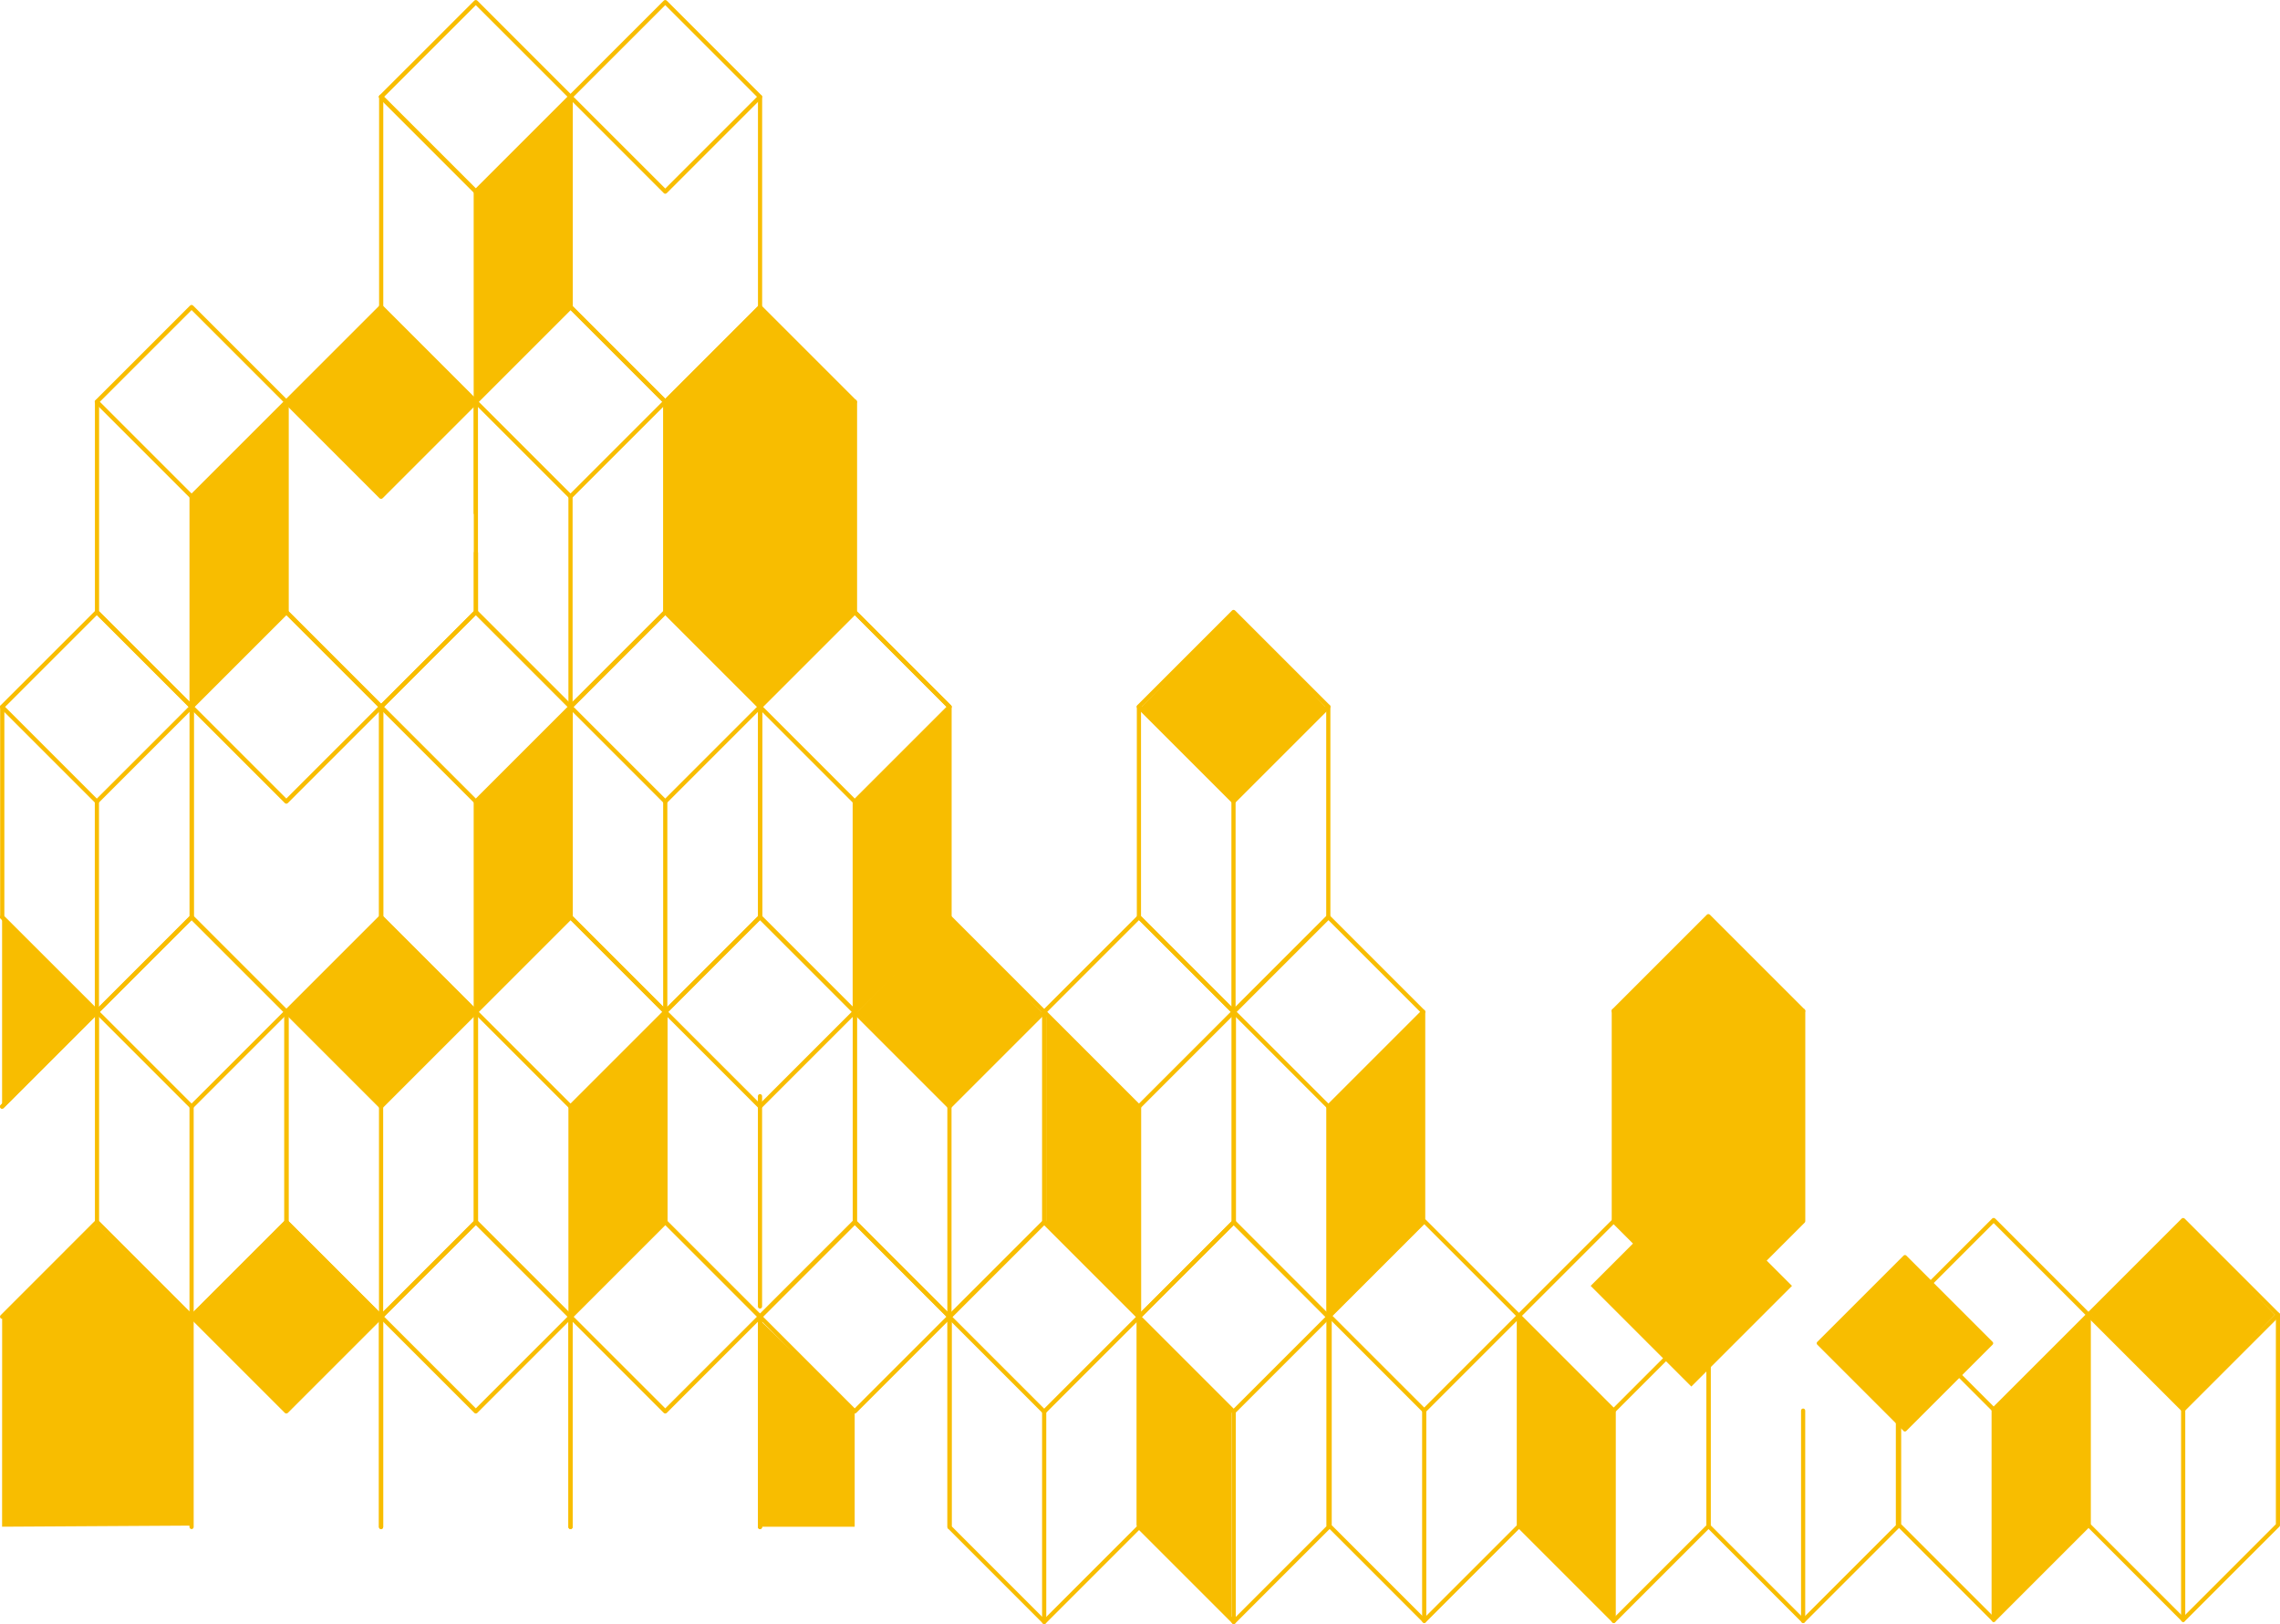 <?xml version="1.0" encoding="UTF-8"?>
<svg id="Capa_2" data-name="Capa 2" xmlns="http://www.w3.org/2000/svg" viewBox="0 0 392.73 279.79">
  <defs>
    <style>
      .cls-1 {
        fill: #f8bd00;
      }
    </style>
  </defs>
  <g id="Layer_3" data-name="Layer 3">
    <g>
      <path class="cls-1" d="m81.7,138.35l-16.32-16.32c-.14-.14-.14-.37,0-.52l16.32-16.32c.14-.14.37-.14.52,0l16.32,16.32c.07.07.11.16.11.26,0,.1-.04.19-.11.26l-16.32,16.32c-.07.07-.16.11-.26.11s-.19-.04-.26-.11Zm.26-32.38l-15.8,15.8,15.8,15.8,15.8-15.8-15.8-15.8Z"/>
      <path class="cls-1" d="m81.95,174.69c.09,0,.19-.04.26-.11l16.32-16.32c.07-.07.11-.16.11-.26v-36.23c0-.2-.16-.36-.36-.36s-.36.16-.36.36v36.08s-15.95,15.95-15.95,15.95l-15.95-15.95v-36.08c0-.2-.16-.36-.36-.36s-.36.16-.36.36v36.23c0,.1.04.19.11.26l16.32,16.32c.07.07.16.11.26.11Z"/>
      <path class="cls-1" d="m81.95,174.69c.2,0,.36-.16.36-.36v-36.23c0-.2-.16-.36-.36-.36s-.36.16-.36.36v36.23c0,.2.16.36.36.36Z"/>
      <polygon class="cls-1" points="81.95 138.09 98.27 121.78 98.27 158 81.95 174.32 81.95 138.09"/>
      <path class="cls-1" d="m98.01,85.8l-16.32-16.32c-.07-.07-.11-.16-.11-.26s.04-.19.11-.26l16.32-16.32c.14-.14.37-.14.52,0l16.32,16.32c.14.14.14.37,0,.52l-16.32,16.32c-.07.07-.16.11-.26.11s-.19-.04-.26-.11Zm.26-32.38l-15.8,15.8,15.8,15.8,15.8-15.8-15.8-15.8Z"/>
      <path class="cls-1" d="m114.33,33.26l-16.32-16.32c-.14-.14-.14-.37,0-.52L114.33.11c.14-.14.37-.14.52,0l16.32,16.32c.14.14.14.37,0,.52l-16.32,16.32c-.07.07-.16.11-.26.11s-.19-.04-.26-.11Zm.26-32.38l-15.8,15.8,15.8,15.8,15.8-15.8L114.59.88Z"/>
      <path class="cls-1" d="m81.7,33.26l-16.32-16.32c-.14-.14-.14-.37,0-.52L81.7.11c.14-.14.37-.14.52,0l16.32,16.32c.14.14.14.37,0,.52l-16.32,16.32c-.07.07-.16.11-.26.11s-.19-.04-.26-.11Zm.26-32.38l-15.8,15.8,15.8,15.8,15.8-15.8L81.95.88Z"/>
      <path class="cls-1" d="m98.27,122.14c.09,0,.19-.04.26-.11l16.32-16.32c.07-.07.11-.16.11-.26v-36.23c0-.2-.16-.36-.36-.36s-.36.16-.36.36v36.08s-15.95,15.95-15.95,15.95l-15.95-15.95v-10.06c0-.2-.16-.36-.36-.36s-.36.16-.36.36v10.21c0,.1.04.19.11.26l16.32,16.32c.07.07.16.11.26.11Z"/>
      <path class="cls-1" d="m81.95,88.75c.2,0,.36-.16.36-.36v-19.16c0-.2-.16-.36-.36-.36s-.36.16-.36.36v19.16c0,.2.16.36.36.36Z"/>
      <path class="cls-1" d="m98.27,122.14c.2,0,.36-.16.36-.36v-36.23c0-.2-.16-.36-.36-.36s-.36.16-.36.36v36.23c0,.2.16.36.36.36Z"/>
      <path class="cls-1" d="m32.74,190.9l-16.32-16.32c-.14-.14-.14-.37,0-.52l16.32-16.32c.14-.14.37-.14.52,0l16.32,16.32c.14.14.14.37,0,.52l-16.32,16.32c-.07.07-.16.11-.26.11s-.19-.04-.26-.11Zm.26-32.38l-15.8,15.8,15.8,15.8,15.8-15.8-15.8-15.8Z"/>
      <path class="cls-1" d="m33,227.23c.09,0,.19-.04.26-.11l16.32-16.32c.07-.07.11-.16.11-.26v-36.23c0-.2-.16-.36-.36-.36s-.36.16-.36.36v36.08s-15.95,15.95-15.95,15.95l-15.95-15.95v-36.08c0-.2-.16-.36-.36-.36s-.36.16-.36.36v36.23c0,.1.04.19.11.26l16.32,16.32c.07.07.16.11.26.11Z"/>
      <path class="cls-1" d="m33,227.23c.2,0,.36-.16.36-.36v-36.23c0-.2-.16-.36-.36-.36s-.36.16-.36.36v36.23c0,.2.16.36.36.36Z"/>
      <path class="cls-1" d="m16.43,138.35L.11,122.03c-.14-.14-.14-.37,0-.52l16.32-16.32c.14-.14.37-.14.52,0l16.32,16.32c.14.14.14.37,0,.52l-16.32,16.32c-.07.07-.16.11-.26.11s-.19-.04-.26-.11Zm.26-32.38L.88,121.78l15.8,15.8,15.8-15.8-15.8-15.8Z"/>
      <path class="cls-1" d="m16.68,174.69c.09,0,.19-.04.26-.11l16.32-16.32c.07-.07.11-.16.11-.26v-36.23c0-.2-.16-.36-.36-.36s-.36.16-.36.36v36.08s-15.95,15.95-15.95,15.95l-15.95-15.95v-36.08c0-.2-.16-.36-.36-.36s-.36.16-.36.36v36.23c0,.1.04.19.11.26l16.32,16.32c.07.07.16.11.26.11Z"/>
      <path class="cls-1" d="m.36,191c.09,0,.19-.04.26-.11l16.32-16.32c.07-.07.11-.16.11-.26v-36.23c0-.2-.16-.36-.36-.36s-.36.16-.36.36v36.08S.11,190.38.11,190.38c-.14.14-.14.37,0,.52.07.07.16.11.26.11Z"/>
      <g>
        <rect class="cls-1" x="54.1" y="162.78" width="23.08" height="23.08" transform="translate(235.31 251.17) rotate(135)"/>
        <path class="cls-1" d="m65.38,190.9l-16.32-16.32c-.14-.14-.14-.37,0-.52l16.32-16.32c.14-.14.37-.14.52,0l16.32,16.32c.14.14.14.37,0,.52l-16.32,16.32c-.07.07-.16.11-.26.11s-.19-.04-.26-.11Zm.26-32.38l-15.8,15.8,15.8,15.8,15.8-15.8-15.8-15.8Z"/>
      </g>
      <g>
        <polyline class="cls-1" points=".36 190.64 16.68 174.32 .36 158"/>
        <path class="cls-1" d="m.36,191c.09,0,.19-.04.26-.11l16.32-16.32c.14-.14.14-.37,0-.52L.62,157.75c-.14-.14-.37-.14-.52,0s-.14.37,0,.52l16.06,16.06L.11,190.38c-.14.14-.14.37,0,.52.07.07.16.11.26.11Z"/>
      </g>
      <g>
        <rect class="cls-1" x="54.1" y="57.69" width="23.08" height="23.08" transform="translate(161 71.77) rotate(135)"/>
        <path class="cls-1" d="m65.38,85.8l-16.32-16.32c-.14-.14-.14-.37,0-.52l16.32-16.32c.14-.14.37-.14.52,0l16.32,16.32c.14.14.14.37,0,.52l-16.32,16.32c-.07.07-.16.11-.26.11s-.19-.04-.26-.11Zm.26-32.38l-15.8,15.8,15.8,15.8,15.8-15.8-15.8-15.8Z"/>
      </g>
      <path class="cls-1" d="m65.64,227.23c.09,0,.19-.04.26-.11l16.32-16.32c.07-.07.11-.16.11-.26v-36.23c0-.2-.16-.36-.36-.36s-.36.16-.36.36v36.08s-15.95,15.95-15.95,15.95l-15.95-15.95v-36.08c0-.2-.16-.36-.36-.36s-.36.16-.36.36v36.23c0,.1.04.19.11.26l16.32,16.32c.07.07.16.11.26.11Z"/>
      <path class="cls-1" d="m65.64,227.23c.2,0,.36-.16.36-.36v-36.23c0-.2-.16-.36-.36-.36s-.36.16-.36.36v36.23c0,.2.16.36.36.36Z"/>
      <path class="cls-1" d="m130.91,225.44c.2,0,.36-.16.36-.36v-36.23c0-.2-.16-.36-.36-.36s-.36.16-.36.36v36.23c0,.2.16.36.36.36Z"/>
      <path class="cls-1" d="m98.01,190.9l-16.32-16.32c-.07-.07-.11-.16-.11-.26s.04-.19.11-.26l16.32-16.32c.14-.14.37-.14.52,0l16.32,16.32c.14.14.14.37,0,.52l-16.32,16.32c-.07.07-.16.11-.26.11s-.19-.04-.26-.11Zm.26-32.38l-15.8,15.8,15.8,15.8,15.8-15.8-15.8-15.8Z"/>
      <path class="cls-1" d="m98.27,227.23c.09,0,.19-.04.26-.11l16.32-16.32c.07-.07.11-.16.11-.26v-36.23c0-.2-.16-.36-.36-.36s-.36.16-.36.36v36.08s-15.95,15.95-15.95,15.95l-15.95-15.95v-36.08c0-.2-.16-.36-.36-.36s-.36.16-.36.36v36.23c0,.1.04.19.11.26l16.32,16.32c.07.07.16.11.26.11Z"/>
      <path class="cls-1" d="m98.27,227.23c.2,0,.36-.16.36-.36v-36.23c0-.2-.16-.36-.36-.36s-.36.16-.36.36v36.23c0,.2.16.36.36.36Z"/>
      <polygon class="cls-1" points="98.27 190.64 114.59 174.32 114.59 210.55 98.27 226.87 98.27 190.64"/>
      <polygon class="cls-1" points="147.22 137.84 163.54 121.52 163.54 157.75 147.22 174.07 147.22 137.84"/>
      <polygon class="cls-1" points="228.81 190.64 245.13 174.32 245.13 210.55 228.81 226.87 228.81 190.64"/>
      <polygon class="cls-1" points="343.41 243.02 359.73 226.7 359.73 262.93 343.41 279.25 343.41 243.02"/>
      <polygon class="cls-1" points="277.96 242.83 261.64 226.51 261.64 262.74 277.96 279.06 277.96 242.83"/>
      <polygon class="cls-1" points="212.13 242.83 195.81 226.51 195.81 262.74 212.13 279.06 212.13 242.83"/>
      <polygon class="cls-1" points="196.54 190.64 180.22 174.32 180.22 210.55 196.54 226.87 196.54 190.64"/>
      <path class="cls-1" d="m114.33,138.35l-16.32-16.32c-.14-.14-.14-.37,0-.52l16.32-16.32c.14-.14.37-.14.52,0l16.32,16.32c.14.14.14.37,0,.52l-16.32,16.32c-.07.07-.16.11-.26.11s-.19-.04-.26-.11Zm.26-32.38l-15.8,15.8,15.8,15.8,15.8-15.8-15.8-15.8Z"/>
      <path class="cls-1" d="m114.59,174.69c.09,0,.19-.04.26-.11l16.32-16.32c.07-.07.11-.16.11-.26v-36.23c0-.2-.16-.36-.36-.36s-.36.16-.36.36v36.08s-15.95,15.95-15.95,15.95l-15.95-15.95v-36.08c0-.2-.16-.36-.36-.36s-.36.16-.36.36v36.23c0,.1.04.19.11.26l16.32,16.32c.07.07.16.11.26.11Z"/>
      <path class="cls-1" d="m49.06,138.35l-16.32-16.32c-.14-.14-.14-.37,0-.52l16.32-16.32c.14-.14.37-.14.52,0l16.32,16.32c.14.14.14.37,0,.52l-16.32,16.32c-.07.07-.16.11-.26.11s-.19-.04-.26-.11Zm.26-32.38l-15.8,15.8,15.8,15.8,15.8-15.8-15.8-15.8Z"/>
      <path class="cls-1" d="m49.32,174.69c.09,0,.19-.04.26-.11l16.32-16.32c.07-.07.11-.16.11-.26v-36.23c0-.2-.16-.36-.36-.36s-.36.16-.36.36v36.08s-15.95,15.95-15.95,15.95l-15.95-15.95v-36.08c0-.2-.16-.36-.36-.36s-.36.16-.36.36v36.23c0,.1.04.19.11.26l16.32,16.32c.07.07.16.11.26.11Z"/>
      <path class="cls-1" d="m130.65,85.8l-16.32-16.32c-.14-.14-.14-.37,0-.52l16.32-16.32c.14-.14.37-.14.52,0l16.32,16.32c.14.14.14.37,0,.52l-16.32,16.32c-.07.07-.16.11-.26.11s-.19-.04-.26-.11Zm.26-32.38l-15.8,15.8,15.8,15.8,15.8-15.8-15.8-15.8Z"/>
      <path class="cls-1" d="m130.91,122.14c.09,0,.19-.04.26-.11l16.32-16.32c.07-.07.11-.16.11-.26v-36.23c0-.2-.16-.36-.36-.36s-.36.16-.36.36v36.08s-15.95,15.95-15.95,15.95l-15.95-15.95v-36.08c0-.2-.16-.36-.36-.36s-.36.16-.36.36v36.23c0,.1.04.19.11.26l16.32,16.32c.07.07.16.11.26.11Z"/>
      <path class="cls-1" d="m163.54,122.14c.09,0,.19-.04.26-.11.14-.14.14-.37,0-.52l-16.21-16.21v-36.08c0-.2-.16-.36-.36-.36s-.36.16-.36.36v36.23c0,.1.04.19.11.26l16.32,16.32c.07.07.16.11.26.11Z"/>
      <path class="cls-1" d="m114.59,69.59c.09,0,.19-.04.26-.11l16.32-16.32c.07-.07.11-.16.11-.26V16.68c0-.2-.16-.36-.36-.36s-.36.16-.36.36v36.08s-15.95,15.95-15.95,15.95l-15.95-15.95V16.68c0-.2-.16-.36-.36-.36s-.36.16-.36.36v36.23c0,.1.04.19.11.26l16.32,16.32c.07.07.16.11.26.11Z"/>
      <path class="cls-1" d="m81.95,33.36c.09,0,.19-.04.26-.11l16.32-16.32c.14-.14.14-.37,0-.52s-.37-.14-.52,0l-16.06,16.06-16.06-16.06c-.14-.14-.37-.14-.52,0s-.14.37,0,.52l16.32,16.32c.07.07.16.11.26.11Z"/>
      <path class="cls-1" d="m81.95,69.59c.09,0,.19-.04.26-.11l16.32-16.32c.07-.07.11-.16.11-.26V16.68c0-.2-.16-.36-.36-.36s-.36.16-.36.36v36.08s-15.95,15.95-15.95,15.95l-15.95-15.95V16.68c0-.2-.16-.36-.36-.36s-.36.16-.36.36v36.23c0,.1.04.19.11.26l16.32,16.32c.07.07.16.11.26.11Z"/>
      <path class="cls-1" d="m130.65,190.9l-16.32-16.32c-.14-.14-.14-.37,0-.52l16.32-16.32c.14-.14.37-.14.52,0l16.32,16.32c.14.14.14.37,0,.52l-16.32,16.32c-.07.07-.16.11-.26.11s-.19-.04-.26-.11Zm.26-32.38l-15.8,15.8,15.8,15.8,15.8-15.8-15.8-15.8Z"/>
      <path class="cls-1" d="m130.91,227.23c.09,0,.19-.04.26-.11l16.32-16.32c.07-.07.11-.16.11-.26v-36.23c0-.2-.16-.36-.36-.36s-.36.16-.36.36v36.08s-15.95,15.95-15.95,15.95l-15.95-15.95v-36.08c0-.2-.16-.36-.36-.36s-.36.16-.36.36v36.23c0,.1.04.19.11.26l16.32,16.32c.07.07.16.11.26.11Z"/>
      <path class="cls-1" d="m146.97,243.41l-16.32-16.32c-.14-.14-.14-.37,0-.52l16.32-16.32c.14-.14.37-.14.52,0l16.32,16.32c.14.14.14.37,0,.52l-16.32,16.32c-.07.07-.16.11-.26.11s-.19-.04-.26-.11Zm.26-32.38l-15.8,15.8,15.8,15.8,15.8-15.8-15.8-15.8Z"/>
      <path class="cls-1" d="m163.54,263.43c.2,0,.36-.16.36-.36v-36.23c0-.2-.16-.36-.36-.36s-.36.16-.36.36v36.23c0,.2.16.36.36.36Z"/>
      <path class="cls-1" d="m130.91,263.43c.2,0,.36-.16.36-.36v-36.23c0-.2-.16-.36-.36-.36s-.36.16-.36.36v36.23c0,.2.16.36.36.36Z"/>
      <path class="cls-1" d="m114.33,243.41l-16.32-16.32c-.14-.14-.14-.37,0-.52l16.32-16.32c.14-.14.37-.14.52,0l16.32,16.32c.14.14.14.37,0,.52l-16.32,16.32c-.07.07-.16.11-.26.11s-.19-.04-.26-.11Zm.26-32.38l-15.8,15.8,15.8,15.8,15.8-15.8-15.8-15.8Z"/>
      <path class="cls-1" d="m130.91,263.43c.2,0,.36-.16.36-.36v-36.23c0-.2-.16-.36-.36-.36s-.36.16-.36.36v36.23c0,.2.16.36.36.36Z"/>
      <path class="cls-1" d="m98.27,263.43c.2,0,.36-.16.36-.36v-36.23c0-.2-.16-.36-.36-.36s-.36.16-.36.36v36.23c0,.2.16.36.36.36Z"/>
      <path class="cls-1" d="m81.7,243.41l-16.32-16.32c-.14-.14-.14-.37,0-.52l16.32-16.32c.14-.14.37-.14.52,0l16.32,16.32c.14.14.14.37,0,.52l-16.32,16.32c-.07.07-.16.11-.26.11s-.19-.04-.26-.11Zm.26-32.38l-15.8,15.8,15.8,15.8,15.8-15.8-15.8-15.8Z"/>
      <path class="cls-1" d="m.37,227.2c.09,0,.19-.04.26-.11l16.06-16.06,16.06,16.06c.14.14.37.14.52,0s.14-.37,0-.52l-16.32-16.32c-.14-.14-.37-.14-.52,0L.11,226.58c-.14.14-.14.37,0,.52.07.07.16.11.26.11Z"/>
      <path class="cls-1" d="m98.27,263.43c.2,0,.36-.16.36-.36v-36.23c0-.2-.16-.36-.36-.36s-.36.16-.36.36v36.23c0,.2.16.36.36.36Z"/>
      <path class="cls-1" d="m65.64,263.43c.2,0,.36-.16.36-.36v-36.23c0-.2-.16-.36-.36-.36s-.36.16-.36.36v36.23c0,.2.16.36.36.36Z"/>
      <path class="cls-1" d="m65.38,85.81l-16.32-16.32c-.14-.14-.14-.37,0-.52l16.32-16.32c.14-.14.37-.14.52,0l16.32,16.32c.14.14.14.37,0,.52l-16.32,16.32c-.07.07-.16.11-.26.11s-.19-.04-.26-.11Zm.26-32.38l-15.8,15.8,15.8,15.8,15.8-15.8-15.8-15.8Z"/>
      <path class="cls-1" d="m65.64,122.14c.1,0,.19-.04.26-.11l16.32-16.32c.07-.07.11-.16.11-.26v-36.23c0-.2-.16-.36-.36-.36s-.36.16-.36.36v36.08s-15.95,15.95-15.95,15.95l-15.95-15.95v-36.08c0-.2-.16-.36-.36-.36s-.36.16-.36.36v36.23c0,.1.04.19.11.26l16.32,16.32c.07.07.16.11.26.11Z"/>
      <g>
        <rect class="cls-1" x="37.78" y="215.29" width="23.08" height="23.08" transform="translate(244.59 352.35) rotate(135)"/>
        <path class="cls-1" d="m49.06,243.41l-16.32-16.32c-.14-.14-.14-.37,0-.52l16.32-16.32c.14-.14.38-.14.52,0l16.32,16.32c.14.14.14.37,0,.52l-16.32,16.32c-.07.07-.16.11-.26.11s-.19-.04-.26-.11Zm.26-32.38l-15.8,15.8,15.8,15.8,15.8-15.8-15.8-15.8Z"/>
      </g>
      <path class="cls-1" d="m65.64,263.43c.2,0,.36-.16.36-.36v-36.23c0-.2-.16-.36-.36-.36s-.36.16-.36.36v36.23c0,.2.16.36.36.36Z"/>
      <path class="cls-1" d="m33,263.43c.2,0,.36-.16.36-.36v-36.23c0-.2-.16-.36-.36-.36s-.36.16-.36.36v36.23c0,.2.16.36.36.36Z"/>
      <path class="cls-1" d="m114.59,174.69c.2,0,.36-.16.36-.36v-36.23c0-.2-.16-.36-.36-.36s-.36.16-.36.36v36.23c0,.2.16.36.36.36Z"/>
      <path class="cls-1" d="m146.97,138.35l-16.32-16.32c-.14-.14-.14-.37,0-.52l16.32-16.32c.14-.14.37-.14.52,0l16.32,16.32c.14.14.14.37,0,.52l-16.32,16.32c-.07.07-.16.11-.26.11s-.19-.04-.26-.11Zm.26-32.38l-15.8,15.8,15.8,15.8,15.8-15.8-15.8-15.8Z"/>
      <path class="cls-1" d="m147.23,174.69c.09,0,.19-.04.26-.11l16.32-16.32c.07-.07.11-.16.11-.26v-36.23c0-.2-.16-.36-.36-.36s-.36.16-.36.36v36.08s-15.95,15.95-15.95,15.95l-15.95-15.95v-36.08c0-.2-.16-.36-.36-.36s-.36.16-.36.36v36.23c0,.1.04.19.11.26l16.32,16.32c.07.07.16.11.26.11Z"/>
      <path class="cls-1" d="m147.23,174.69c.2,0,.36-.16.36-.36v-36.23c0-.2-.16-.36-.36-.36s-.36.16-.36.36v36.23c0,.2.16.36.36.36Z"/>
      <polygon class="cls-1" points="33 85.29 49.32 68.97 49.32 105.2 33 121.52 33 85.29"/>
      <polygon class="cls-1" points="81.95 33 98.27 16.68 98.27 52.91 81.95 69.23 81.95 33"/>
      <path class="cls-1" d="m32.74,85.8l-16.32-16.32c-.14-.14-.14-.37,0-.52l16.32-16.32c.14-.14.37-.14.52,0l16.32,16.32c.14.14.14.37,0,.52l-16.32,16.32c-.07.07-.16.11-.26.11s-.19-.04-.26-.11Zm.26-32.38l-15.8,15.8,15.8,15.8,15.8-15.8-15.8-15.8Z"/>
      <path class="cls-1" d="m33,122.14c.09,0,.19-.04.26-.11l16.32-16.32c.07-.07.11-.16.11-.26v-36.23c0-.2-.16-.36-.36-.36s-.36.16-.36.36v36.08s-15.95,15.95-15.95,15.95l-15.95-15.95v-36.08c0-.2-.16-.36-.36-.36s-.36.16-.36.36v36.23c0,.1.04.19.11.26l16.32,16.32c.07.07.16.11.26.11Z"/>
      <path class="cls-1" d="m33,122.14c.2,0,.36-.16.36-.36v-36.23c0-.2-.16-.36-.36-.36s-.36.16-.36.36v36.23c0,.2.16.36.36.36Z"/>
      <polygon class="cls-1" points="147.22 243.15 147.22 263.02 130.91 263.02 130.91 227.46 147.22 243.15"/>
      <polygon class="cls-1" points=".37 226.83 .36 263.02 33 262.83 32.67 226.83 16.68 210.95 .37 226.83"/>
      <path class="cls-1" d="m81.95,69.59c.2,0,.36-.16.36-.36v-36.23c0-.2-.16-.36-.36-.36s-.36.16-.36.36v36.23c0,.2.16.36.36.36Z"/>
      <path class="cls-1" d="m147.22,105.46l-16.32,15.92-16.32-15.92.19-36.42,16.13-16.13s16.32,15.83,16.32,17.01c0,1.18,0,35.54,0,35.54Z"/>
      <path class="cls-1" d="m163.28,190.9l-16.32-16.32c-.14-.14-.14-.37,0-.52l16.32-16.32c.14-.14.37-.14.52,0l16.32,16.32c.14.14.14.37,0,.52l-16.32,16.32c-.07.07-.16.11-.26.11s-.19-.04-.26-.11Zm.26-32.38l-15.8,15.8,15.8,15.8,15.8-15.8-15.8-15.8Z"/>
      <path class="cls-1" d="m163.54,227.23c.09,0,.19-.04.26-.11l16.32-16.32c.07-.07.11-.16.11-.26v-36.23c0-.2-.16-.36-.36-.36s-.36.16-.36.36v36.08s-15.95,15.95-15.95,15.95l-15.95-15.95v-36.08c0-.2-.16-.36-.36-.36s-.36.16-.36.36v36.23c0,.1.04.19.11.26l16.32,16.32c.07.07.16.11.26.11Z"/>
      <path class="cls-1" d="m163.54,227.23c.2,0,.36-.16.36-.36v-36.23c0-.2-.16-.36-.36-.36s-.36.16-.36.36v36.23c0,.2.16.36.36.36Z"/>
      <path class="cls-1" d="m179.6,243.46l-16.32-16.32c-.14-.14-.14-.37,0-.52l16.32-16.32c.14-.14.37-.14.52,0l16.32,16.32c.14.14.14.37,0,.52l-16.32,16.32c-.07.07-.16.11-.26.11s-.19-.04-.26-.11Zm.26-32.38l-15.8,15.8,15.8,15.8,15.8-15.8-15.8-15.8Z"/>
      <path class="cls-1" d="m179.86,279.79c.09,0,.19-.04.26-.11l16.32-16.32c.07-.07.11-.16.11-.26v-36.23c0-.2-.16-.36-.36-.36s-.36.16-.36.36v36.08s-15.95,15.95-15.95,15.95l-15.95-15.95v-36.08c0-.2-.16-.36-.36-.36s-.36.16-.36.36v36.23c0,.1.04.19.11.26l16.32,16.32c.07.07.16.11.26.11Z"/>
      <path class="cls-1" d="m179.86,279.79c.2,0,.36-.16.36-.36v-36.23c0-.2-.16-.36-.36-.36s-.36.16-.36.36v36.23c0,.2.16.36.36.36Z"/>
      <path class="cls-1" d="m212.24,243.46l-16.32-16.32c-.14-.14-.14-.37,0-.52l16.32-16.32c.14-.14.37-.14.52,0l16.32,16.32c.14.14.14.37,0,.52l-16.32,16.32c-.07.07-.16.11-.26.11s-.19-.04-.26-.11Zm.26-32.38l-15.8,15.8,15.8,15.8,15.8-15.8-15.8-15.8Z"/>
      <path class="cls-1" d="m212.5,279.79c.09,0,.19-.04.26-.11l16.32-16.32c.07-.07.11-.16.11-.26v-36.23c0-.2-.16-.36-.36-.36s-.36.16-.36.36v36.08s-15.95,15.95-15.95,15.95l-15.95-15.95v-36.08c0-.2-.16-.36-.36-.36s-.36.16-.36.36v36.23c0,.1.04.19.11.26l16.32,16.32c.07.07.16.11.26.11Z"/>
      <path class="cls-1" d="m212.5,279.79c.2,0,.36-.16.36-.36v-36.23c0-.2-.16-.36-.36-.36s-.36.16-.36.36v36.23c0,.2.16.36.36.36Z"/>
      <path class="cls-1" d="m195.93,190.9l-16.32-16.32c-.14-.14-.14-.37,0-.52l16.32-16.32c.14-.14.37-.14.52,0l16.32,16.32c.14.14.14.37,0,.52l-16.32,16.32c-.07.07-.16.11-.26.11s-.19-.04-.26-.11Zm.26-32.38l-15.8,15.8,15.8,15.8,15.8-15.8-15.8-15.8Z"/>
      <path class="cls-1" d="m196.19,227.23c.09,0,.19-.04.26-.11l16.32-16.32c.07-.07.11-.16.11-.26v-36.23c0-.2-.16-.36-.36-.36s-.36.16-.36.36v36.08s-15.95,15.95-15.95,15.95l-15.95-15.95v-36.08c0-.2-.16-.36-.36-.36s-.36.16-.36.36v36.23c0,.1.04.19.11.26l16.32,16.32c.07.07.16.11.26.11Z"/>
      <path class="cls-1" d="m196.19,227.23c.2,0,.36-.16.36-.36v-36.23c0-.2-.16-.36-.36-.36s-.36.16-.36.36v36.23c0,.2.16.36.36.36Z"/>
      <path class="cls-1" d="m228.56,190.9l-16.32-16.32c-.14-.14-.14-.37,0-.52l16.32-16.32c.14-.14.37-.14.52,0l16.32,16.32c.14.14.14.37,0,.52l-16.32,16.32c-.07.07-.16.11-.26.11s-.19-.04-.26-.11Zm.26-32.38l-15.8,15.8,15.8,15.8,15.8-15.8-15.8-15.8Z"/>
      <path class="cls-1" d="m228.81,227.23c.09,0,.19-.04.26-.11l16.32-16.32c.07-.07.11-.16.11-.26v-36.23c0-.2-.16-.36-.36-.36s-.36.16-.36.36v36.08s-15.95,15.95-15.95,15.95l-15.95-15.95v-36.08c0-.2-.16-.36-.36-.36s-.36.16-.36.36v36.23c0,.1.04.19.11.26l16.32,16.32c.07.07.16.11.26.11Z"/>
      <path class="cls-1" d="m228.81,227.23c.2,0,.36-.16.36-.36v-36.23c0-.2-.16-.36-.36-.36s-.36.16-.36.36v36.23c0,.2.16.36.36.36Z"/>
      <path class="cls-1" d="m212.22,138.33l-16.32-16.32c-.14-.14-.14-.37,0-.52l16.32-16.32c.14-.14.37-.14.52,0l16.32,16.32c.14.14.14.37,0,.52l-16.32,16.32c-.07.07-.16.11-.26.11s-.19-.04-.26-.11Zm.26-32.38l-15.8,15.8,15.8,15.8,15.8-15.8-15.8-15.8Z"/>
      <path class="cls-1" d="m212.47,174.67c.09,0,.19-.04.26-.11l16.32-16.32c.07-.07.11-.16.11-.26v-36.23c0-.2-.16-.36-.36-.36s-.36.16-.36.36v36.08s-15.95,15.95-15.95,15.95l-15.95-15.95v-36.08c0-.2-.16-.36-.36-.36s-.36.16-.36.36v36.23c0,.1.04.19.11.26l16.32,16.32c.07.07.16.11.26.11Z"/>
      <path class="cls-1" d="m212.47,174.67c.2,0,.36-.16.36-.36v-36.23c0-.2-.16-.36-.36-.36s-.36.16-.36.36v36.23c0,.2.16.36.36.36Z"/>
      <path class="cls-1" d="m245.06,243.27l-16.32-16.32c-.14-.14-.14-.37,0-.52l16.32-16.32c.14-.14.37-.14.52,0l16.32,16.32c.14.14.14.37,0,.52l-16.32,16.32c-.07.07-.16.11-.26.11s-.19-.04-.26-.11Zm.26-32.38l-15.8,15.8,15.8,15.8,15.8-15.8-15.8-15.8Z"/>
      <path class="cls-1" d="m245.32,279.6c.09,0,.19-.04.26-.11l16.32-16.32c.07-.07.11-.16.11-.26v-36.23c0-.2-.16-.36-.36-.36s-.36.16-.36.36v36.08s-15.95,15.95-15.95,15.95l-15.95-15.95v-36.08c0-.2-.16-.36-.36-.36s-.36.16-.36.36v36.23c0,.1.04.19.11.26l16.32,16.32c.07.07.16.11.26.11Z"/>
      <path class="cls-1" d="m245.32,279.6c.2,0,.36-.16.36-.36v-36.23c0-.2-.16-.36-.36-.36s-.36.16-.36.36v36.23c0,.2.16.36.36.36Z"/>
      <path class="cls-1" d="m277.7,243.27l-16.32-16.32c-.14-.14-.14-.37,0-.52l16.32-16.32c.14-.14.37-.14.52,0l16.32,16.32c.14.14.14.37,0,.52l-16.32,16.32c-.07.07-.16.11-.26.11s-.19-.04-.26-.11Zm.26-32.38l-15.8,15.8,15.8,15.8,15.8-15.8-15.8-15.8Z"/>
      <path class="cls-1" d="m277.96,279.61c.09,0,.19-.04.26-.11l16.32-16.32c.07-.07.11-.16.11-.26v-36.23c0-.2-.16-.36-.36-.36s-.36.16-.36.36v36.08s-15.95,15.95-15.95,15.95l-15.95-15.95v-36.08c0-.2-.16-.36-.36-.36s-.36.16-.36.36v36.23c0,.1.04.19.11.26l16.32,16.32c.07.07.16.11.26.11Z"/>
      <path class="cls-1" d="m277.96,279.61c.2,0,.36-.16.36-.36v-36.23c0-.2-.16-.36-.36-.36s-.36.16-.36.36v36.23c0,.2.16.36.36.36Z"/>
      <path class="cls-1" d="m294.01,190.74l-16.32-16.32c-.14-.14-.14-.37,0-.52l16.32-16.32c.14-.14.37-.14.52,0l16.32,16.32c.14.14.14.37,0,.52l-16.32,16.32c-.07.07-.16.11-.26.11s-.19-.04-.26-.11Zm.26-32.38l-15.8,15.8,15.8,15.8,15.8-15.8-15.8-15.8Z"/>
      <path class="cls-1" d="m294.27,227.07c.09,0,.19-.04.26-.11l16.32-16.32c.07-.07.11-.16.11-.26v-36.23c0-.2-.16-.36-.36-.36s-.36.16-.36.36v36.08s-15.95,15.95-15.95,15.95l-15.95-15.95v-36.08c0-.2-.16-.36-.36-.36s-.36.16-.36.36v36.23c0,.1.04.19.11.26l16.32,16.32c.07.07.16.11.26.11Z"/>
      <path class="cls-1" d="m294.27,227.07c.2,0,.36-.16.36-.36v-36.23c0-.2-.16-.36-.36-.36s-.36.16-.36.36v36.23c0,.2.16.36.36.36Z"/>
      <path class="cls-1" d="m327.89,246.52l-14.87-14.87c-.13-.13-.13-.34,0-.47l14.87-14.87c.13-.13.34-.13.47,0l14.87,14.87c.13.13.13.34,0,.47l-14.87,14.87c-.06.06-.15.1-.24.1s-.17-.03-.24-.1Zm-36.56-42.33l-17.34,17.34,17.34,17.34,17.34-17.34-17.34-17.34Z"/>
      <path class="cls-1" d="m310.59,279.61c.09,0,.19-.04.26-.11l16.32-16.32c.07-.07.11-.16.11-.26v-36.23c0-.2-.16-.36-.36-.36s-.36.16-.36.36v36.08s-15.95,15.95-15.95,15.95l-15.95-15.95v-36.08c0-.2-.16-.36-.36-.36s-.36.16-.36.36v36.23c0,.1.04.19.11.26l16.32,16.32c.07.07.16.11.26.11Z"/>
      <path class="cls-1" d="m310.59,279.61c.2,0,.36-.16.36-.36v-36.23c0-.2-.16-.36-.36-.36s-.36.16-.36.36v36.23c0,.2.16.36.36.36Z"/>
      <path class="cls-1" d="m343.15,243.09l-16.32-16.32c-.14-.14-.14-.37,0-.52l16.32-16.32c.14-.14.37-.14.52,0l16.32,16.32c.14.14.14.37,0,.52l-16.32,16.32c-.07.07-.16.11-.26.11s-.19-.04-.26-.11Zm.26-32.38l-15.8,15.8,15.8,15.8,15.8-15.8-15.8-15.8Z"/>
      <path class="cls-1" d="m343.41,279.43c.09,0,.19-.04.26-.11l16.32-16.32c.07-.07.11-.16.11-.26v-36.23c0-.2-.16-.36-.36-.36s-.36.16-.36.36v36.08s-15.95,15.95-15.95,15.95l-15.95-15.95v-36.08c0-.2-.16-.36-.36-.36s-.36.16-.36.36v36.23c0,.1.04.19.11.26l16.32,16.32c.07.07.16.11.26.11Z"/>
      <path class="cls-1" d="m343.41,279.43c.2,0,.36-.16.36-.36v-36.23c0-.2-.16-.36-.36-.36s-.36.16-.36.36v36.23c0,.2.16.36.36.36Z"/>
      <path class="cls-1" d="m375.79,243.1l-16.32-16.32c-.14-.14-.14-.37,0-.52l16.32-16.32c.14-.14.37-.14.52,0l16.32,16.32c.14.14.14.37,0,.52l-16.32,16.32c-.07.07-.16.11-.26.11s-.19-.04-.26-.11Zm.26-32.38l-15.8,15.8,15.8,15.8,15.8-15.8-15.8-15.8Z"/>
      <path class="cls-1" d="m376.05,279.43c.09,0,.19-.04.26-.11l16.32-16.32c.07-.07.11-.16.11-.26v-36.23c0-.2-.16-.36-.36-.36s-.36.16-.36.36v36.08s-15.95,15.95-15.95,15.95l-15.95-15.95v-36.08c0-.2-.16-.36-.36-.36s-.36.16-.36.36v36.23c0,.1.04.19.11.26l16.32,16.32c.07.07.16.11.26.11Z"/>
      <path class="cls-1" d="m376.05,279.43c.2,0,.36-.16.36-.36v-36.23c0-.2-.16-.36-.36-.36s-.36.16-.36.36v36.23c0,.2.16.36.36.36Z"/>
      <polygon class="cls-1" points="294.27 157.94 310.52 174.16 310.52 210.65 294.22 226.8 277.96 210.36 277.96 174.16 294.27 157.94"/>
      <polygon class="cls-1" points="391.85 226.52 376.05 242.76 360.1 226.52 376.08 210.2 391.85 226.52"/>
      <polygon class="cls-1" points="228.35 121.8 212.55 138.04 196.6 121.8 212.58 105.48 228.35 121.8"/>
      <polygon class="cls-1" points="179.42 174.36 163.62 190.6 147.67 174.36 163.65 158.04 179.42 174.36"/>
    </g>
  </g>
</svg>